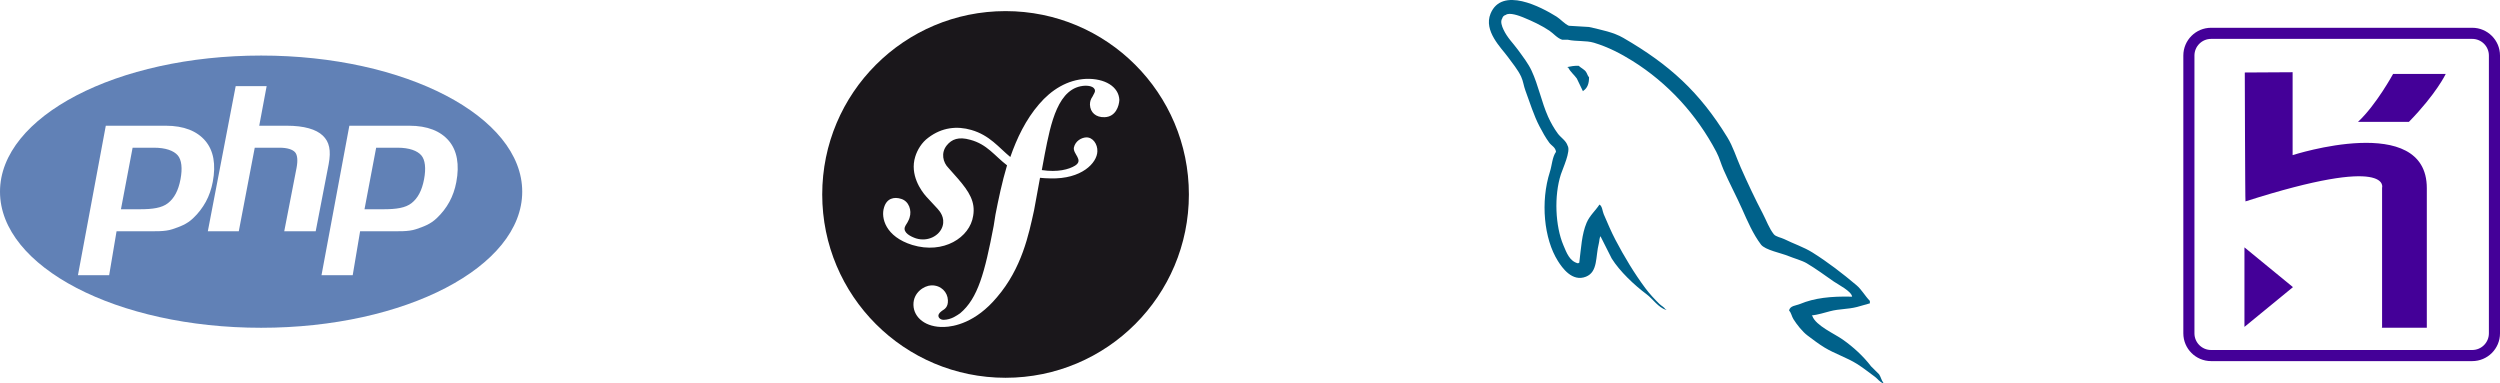 <svg width="450" height="69" viewBox="0 0 450 69" fill="none" xmlns="http://www.w3.org/2000/svg">
<path d="M181 2C162.762 2 148 16.762 148 35C148 53.238 162.762 68 181 68C199.238 68 214 53.238 214 35C214 16.762 199.238 2 181 2ZM198.81 21.094C197.259 21.148 196.243 20.238 196.19 18.848C196.19 18.313 196.297 17.885 196.671 17.35C196.992 16.708 197.099 16.601 197.099 16.334C197.045 15.478 195.762 15.425 195.387 15.425C190.413 15.585 189.13 22.271 188.06 27.726L187.525 30.614C190.36 31.042 192.392 30.507 193.515 29.812C195.12 28.796 193.088 27.726 193.301 26.549C193.569 25.373 194.639 24.784 195.494 24.731C196.724 24.677 197.58 25.961 197.527 27.245C197.473 29.331 194.692 32.272 189.076 32.112C188.381 32.112 187.793 32.058 187.204 32.005L186.135 37.835C185.172 42.22 183.942 48.264 179.449 53.506C175.598 58.105 171.694 58.801 169.929 58.854C166.666 58.961 164.473 57.196 164.42 54.896C164.366 52.65 166.345 51.42 167.629 51.366C169.394 51.313 170.571 52.596 170.624 54.041C170.677 55.271 170.036 55.645 169.608 55.913C169.34 56.126 168.912 56.394 168.912 56.875C168.912 57.089 169.18 57.571 169.875 57.571C171.266 57.517 172.175 56.822 172.817 56.394C176.026 53.72 177.256 49.066 178.861 40.669L179.182 38.637C179.716 35.909 180.358 32.807 181.267 29.759C179.021 28.047 177.684 25.961 174.635 25.159C172.549 24.57 171.319 25.052 170.41 26.175C169.34 27.512 169.715 29.224 170.731 30.24L172.389 32.112C174.475 34.519 175.598 36.337 175.17 38.851C174.582 42.755 169.822 45.804 164.206 44.092C159.392 42.595 158.536 39.225 159.125 37.353C159.606 35.695 160.943 35.374 162.227 35.802C163.618 36.23 164.152 37.888 163.724 39.172C163.671 39.332 163.618 39.546 163.457 39.814C163.297 40.188 163.029 40.455 162.869 40.883C162.548 41.9 163.938 42.595 164.901 42.916C167.041 43.557 169.126 42.434 169.661 40.723C170.143 39.118 169.126 37.995 168.752 37.567L166.72 35.374C165.81 34.358 163.724 31.47 164.741 28.207C165.115 26.977 165.917 25.64 167.094 24.784C169.554 22.913 172.282 22.645 174.849 23.394C178.165 24.357 179.77 26.549 181.856 28.261C183.032 24.891 184.637 21.522 187.044 18.741C189.237 16.173 192.125 14.355 195.494 14.194C198.864 14.088 201.378 15.585 201.485 17.992C201.431 19.062 200.843 21.041 198.81 21.094Z" fill="#1A171B"/>
<path d="M47 10C21.044 10 0 20.969 0 34.5C0 48.031 21.044 59 47 59C72.956 59 94 48.031 94 34.5C94 20.969 72.956 10 47 10ZM34.77 39.273C33.649 40.353 32.403 40.798 31.032 41.257C29.66 41.717 27.914 41.622 25.792 41.622H20.981L19.648 49.535H14.031L19.043 22.63H29.845C33.094 22.63 35.464 23.592 36.954 25.346C38.444 27.1 38.892 29.591 38.298 32.735C38.053 34.03 37.64 35.234 37.057 36.307C36.452 37.414 35.681 38.416 34.77 39.273ZM51.165 41.622L53.381 30.211C53.634 28.875 53.541 27.883 53.104 27.398C52.665 26.912 51.733 26.587 50.307 26.587H45.853L42.983 41.622H37.41L42.422 15.508H47.995L46.662 22.63H51.627C54.751 22.63 56.905 23.275 58.09 24.396C59.276 25.516 59.631 27.051 59.157 29.561L56.826 41.622H51.165ZM82.136 32.776C81.892 34.072 81.478 35.256 80.896 36.328C80.312 37.402 79.551 38.384 78.61 39.273C77.488 40.353 76.242 40.798 74.871 41.257C73.5 41.717 71.753 41.622 69.631 41.622H64.82L63.488 49.535H57.871L62.882 22.63H73.684C76.934 22.63 79.304 23.592 80.793 25.346C82.282 27.1 82.73 29.633 82.136 32.776ZM71.555 26.587H67.708L65.61 37.665H69.028C71.291 37.665 72.979 37.436 74.087 36.557C75.196 35.681 75.943 34.32 76.331 32.268C76.704 30.297 76.534 28.759 75.824 27.949C75.112 27.138 73.689 26.587 71.555 26.587ZM27.717 26.587H23.869L21.771 37.665H25.187C27.451 37.665 29.138 37.436 30.247 36.557C31.355 35.681 32.103 34.32 32.491 32.268C32.863 30.297 32.694 28.759 31.983 27.949C31.272 27.138 29.851 26.587 27.717 26.587Z" fill="#6181B6"/>
<path d="M333.384 53.401C329.511 53.297 326.553 53.654 324.024 54.71C323.305 55.011 322.158 55.019 322.041 55.911C322.436 56.32 322.498 56.933 322.811 57.437C323.415 58.405 324.435 59.703 325.344 60.383C326.339 61.126 327.363 61.92 328.429 62.564C330.324 63.708 332.44 64.362 334.265 65.509C335.34 66.186 336.409 67.037 337.458 67.8C337.977 68.177 338.326 68.763 339 69V68.891C338.646 68.444 338.554 67.83 338.229 67.364L336.797 65.945C335.397 64.105 333.62 62.488 331.731 61.146C330.225 60.075 326.854 58.628 326.225 56.892L326.115 56.783C327.183 56.663 328.433 56.281 329.419 56.019C331.075 55.579 332.555 55.693 334.265 55.255L336.577 54.601V54.165C335.713 53.286 335.097 52.123 334.155 51.328C331.688 49.249 328.997 47.171 326.226 45.438C324.689 44.477 322.789 43.853 321.16 43.038C320.612 42.764 319.649 42.621 319.287 42.165C318.431 41.085 317.965 39.715 317.306 38.456C315.923 35.819 314.566 32.94 313.341 30.165C312.506 28.273 311.96 26.408 310.918 24.711C305.918 16.567 300.536 11.652 292.198 6.821C290.423 5.793 288.287 5.388 286.029 4.857C284.819 4.784 283.607 4.711 282.396 4.638C281.656 4.333 280.887 3.437 280.193 3.002C277.431 1.273 270.346 -2.487 268.3 2.457C267.009 5.577 270.231 8.62 271.383 10.202C272.193 11.31 273.228 12.554 273.806 13.801C274.187 14.621 274.252 15.444 274.578 16.311C275.377 18.448 276.074 20.772 277.11 22.746C277.633 23.746 278.21 24.798 278.872 25.691C279.277 26.24 279.973 26.481 280.083 27.328C279.403 28.27 279.364 29.734 278.982 30.928C277.261 36.304 277.91 42.986 280.414 46.964C281.182 48.186 282.992 50.805 285.48 49.8C287.656 48.922 287.17 46.201 287.793 43.8C287.933 43.256 287.847 42.856 288.123 42.491V42.6L290.105 46.527C291.573 48.868 294.176 51.314 296.383 52.964C297.527 53.82 298.428 55.3 299.907 55.8V55.691H299.797C299.51 55.249 299.061 55.065 298.696 54.71C297.834 53.873 296.875 52.832 296.163 51.874C294.156 49.175 292.383 46.221 290.767 43.147C289.995 41.678 289.324 40.059 288.674 38.565C288.423 37.989 288.426 37.118 287.904 36.82C287.191 37.914 286.142 38.8 285.591 40.092C284.71 42.159 284.596 44.679 284.27 47.292C284.077 47.36 284.162 47.313 284.049 47.401C282.515 47.034 281.976 45.471 281.406 44.128C279.964 40.735 279.696 35.272 280.965 31.365C281.293 30.354 282.777 27.172 282.176 26.238C281.889 25.306 280.944 24.767 280.415 24.055C279.759 23.176 279.106 22.017 278.652 21.001C277.472 18.356 276.921 15.386 275.679 12.711C275.085 11.432 274.08 10.138 273.256 9.002C272.343 7.743 271.321 6.815 270.613 5.293C270.361 4.752 270.02 3.885 270.392 3.329C270.511 2.954 270.679 2.797 271.053 2.675C271.692 2.187 273.471 2.837 274.136 3.11C275.902 3.837 277.376 4.529 278.872 5.511C279.59 5.983 280.316 6.894 281.185 7.147H282.176C283.726 7.5 285.463 7.256 286.912 7.692C289.472 8.463 291.766 9.662 293.849 10.965C300.196 14.935 305.387 20.587 308.937 27.328C309.508 28.414 309.755 29.449 310.258 30.601C311.273 32.923 312.551 35.312 313.561 37.583C314.569 39.848 315.551 42.134 316.975 44.019C317.724 45.01 320.616 45.542 321.931 46.092C322.853 46.477 324.362 46.88 325.235 47.401C326.902 48.397 328.517 49.583 330.081 50.674C330.862 51.219 333.265 52.416 333.384 53.401ZM284.158 11.84C283.35 11.825 282.779 11.927 282.175 12.057V12.166H282.285C282.671 12.95 283.351 13.456 283.827 14.13C284.193 14.895 284.561 15.658 284.928 16.421L285.038 16.313C285.72 15.836 286.032 15.075 286.028 13.912C285.755 13.628 285.715 13.271 285.478 12.931C285.164 12.478 284.555 12.22 284.158 11.84Z" fill="#00618A"/>
<path d="M404 58.841L412.733 51.683L404 44.525V58.841ZM412.671 27.925V13L404.062 13.051C404.062 13.051 404.124 36.352 404.186 36.251C430.695 27.773 428.775 33.814 428.775 33.814V58.892L428.713 58.994H436.827V33.865C436.827 20.107 412.671 27.925 412.671 27.925ZM424.44 21.935H433.606C438.561 16.858 440.234 13.305 440.234 13.305H430.757C430.757 13.305 427.722 18.889 424.44 21.935Z" fill="#440098"/>
<path fill-rule="evenodd" clip-rule="evenodd" d="M445 7H398C396.343 7 395 8.343 395 10V60C395 61.657 396.343 63 398 63H445C446.657 63 448 61.657 448 60V10C448 8.343 446.657 7 445 7ZM398 5C395.239 5 393 7.239 393 10V60C393 62.761 395.239 65 398 65H445C447.761 65 450 62.761 450 60V10C450 7.239 447.761 5 445 5H398Z" fill="#440098"/>
</svg>
